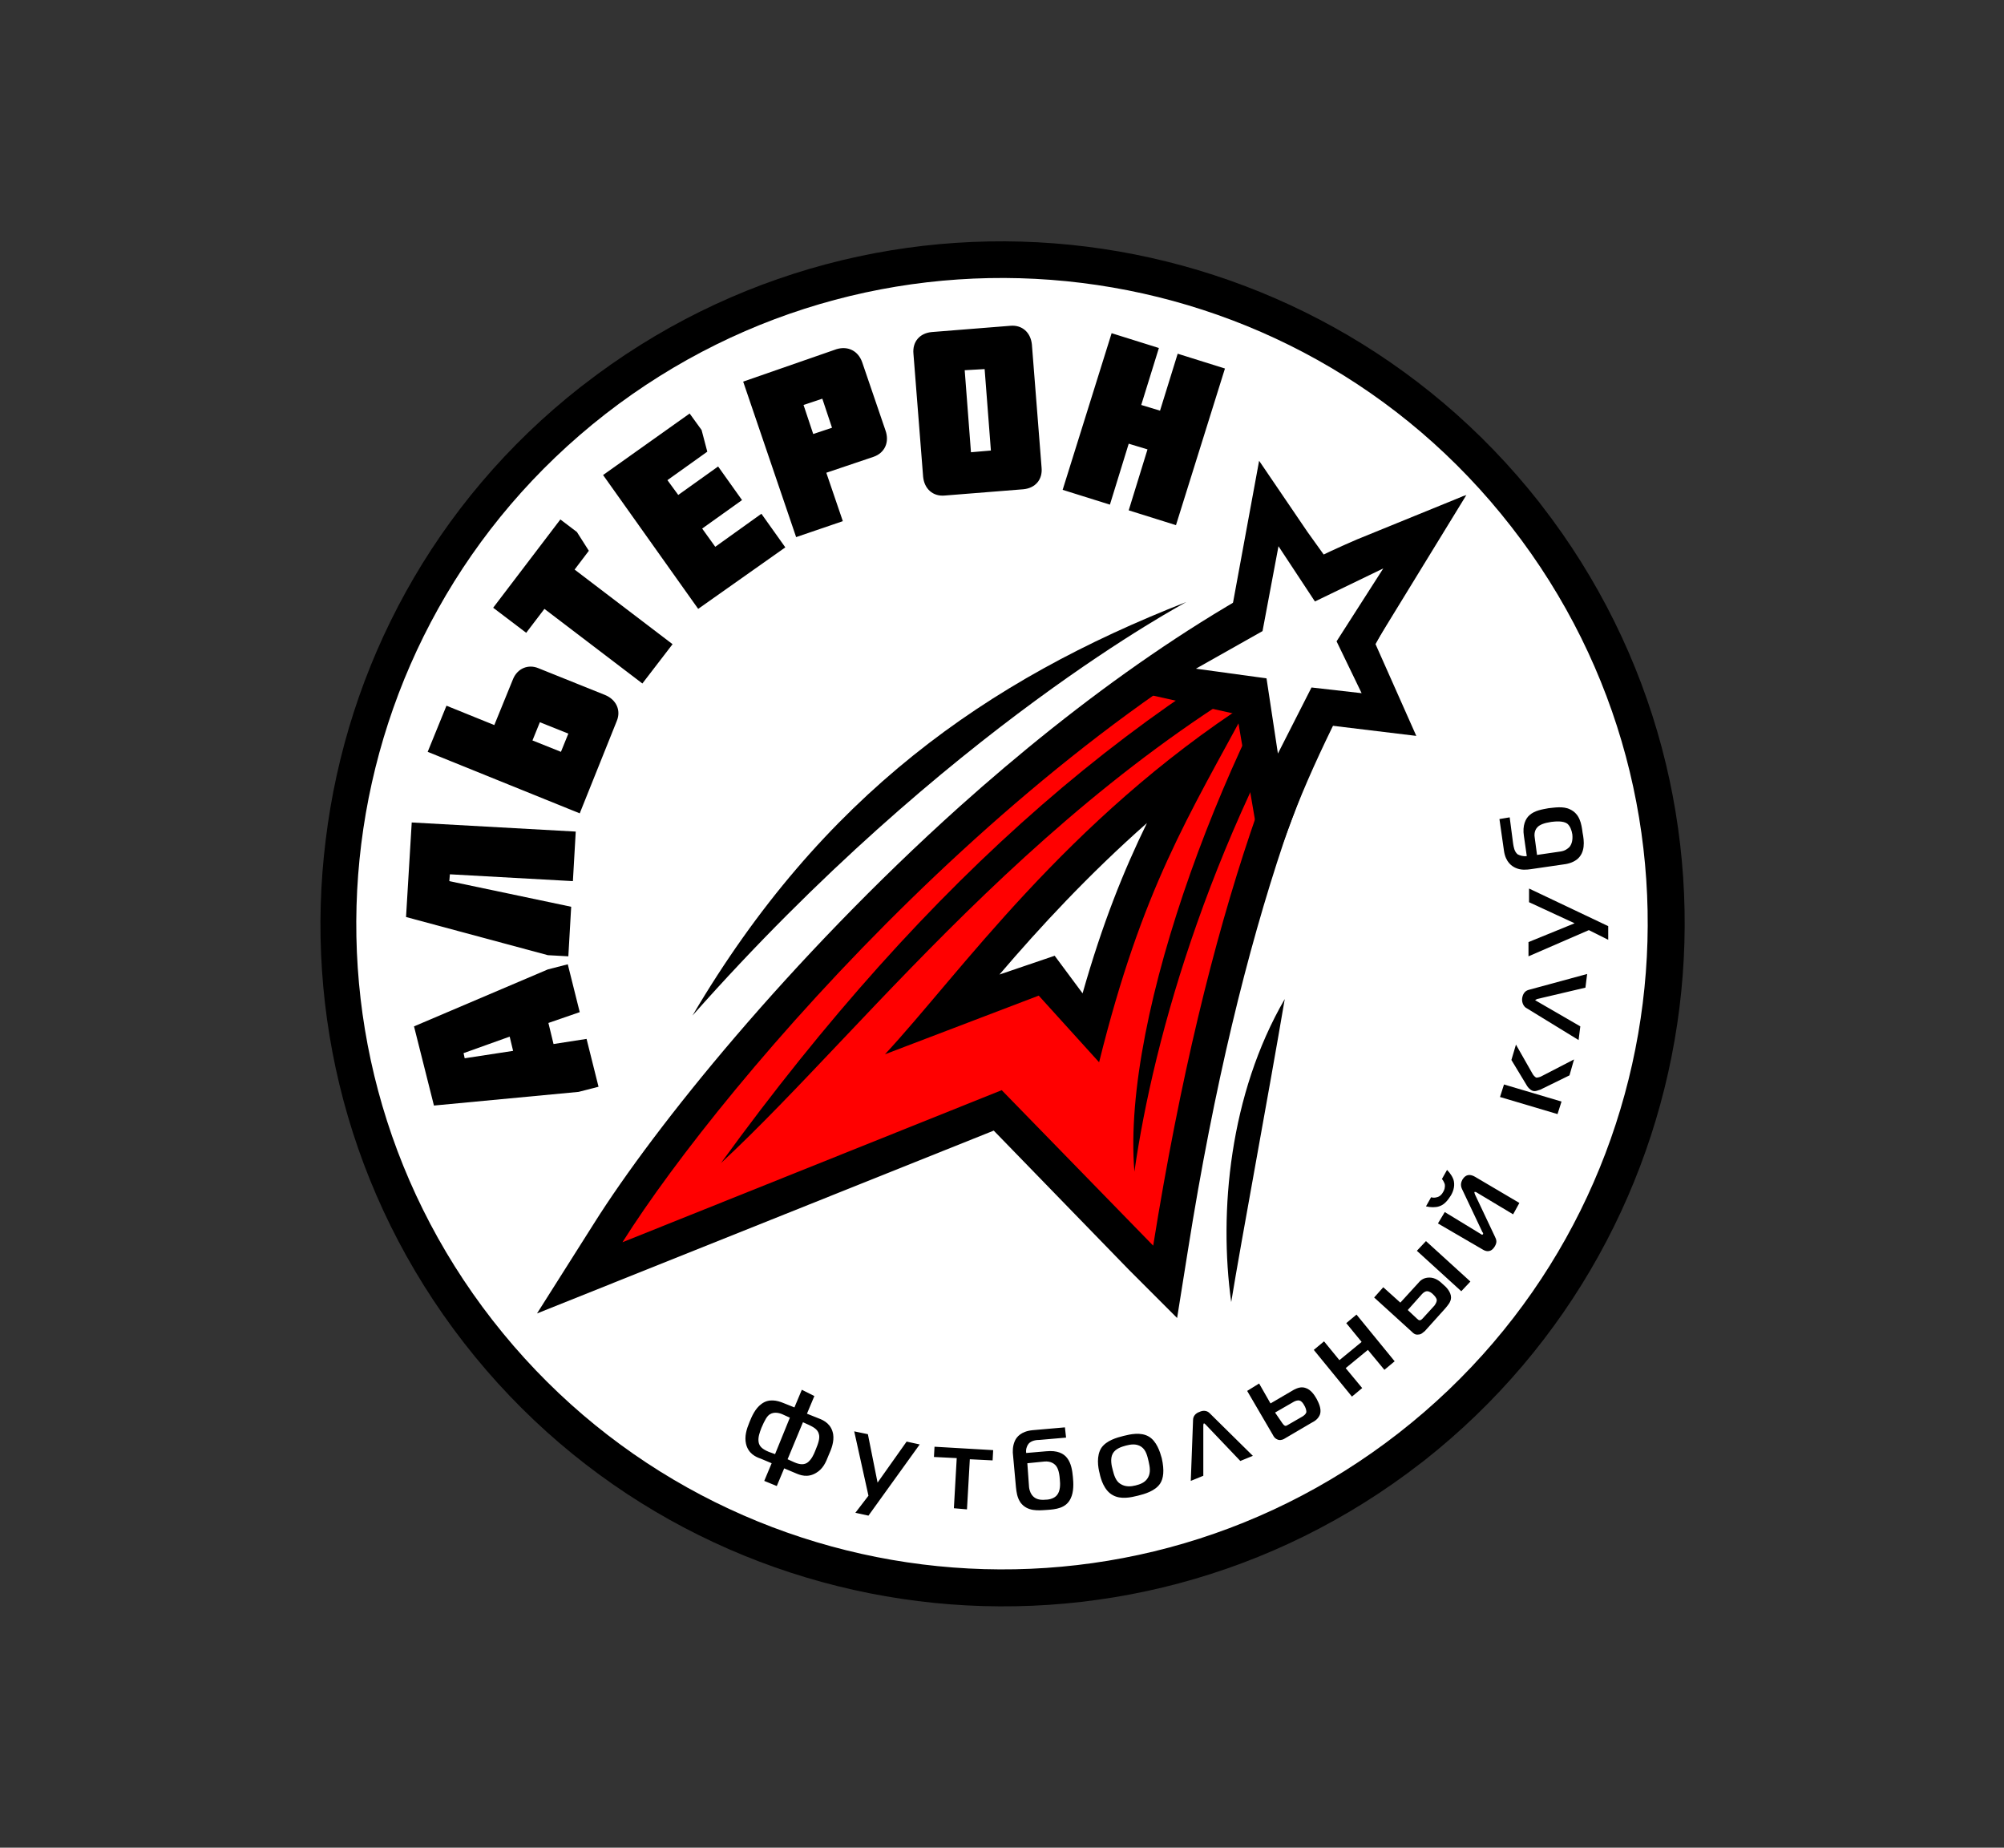 <?xml version="1.0" encoding="UTF-8"?> <svg xmlns="http://www.w3.org/2000/svg" xmlns:xlink="http://www.w3.org/1999/xlink" version="1.1" id="Слой_1" x="0px" y="0px" viewBox="0 0 351.9 324.4" style="enable-background:new 0 0 351.9 324.4;" xml:space="preserve"><rect x="0" y="0" width="351.9" height="324.4" fill="#333333" stroke="none"/> <style type="text/css"> .st0{fill-rule:evenodd;clip-rule:evenodd;fill:#FFFFFF;} .st1{fill:#FF0000;} .st2{fill-rule:evenodd;clip-rule:evenodd;} .st3{fill:#FFFFFF;} </style> <g> <path d="M102,67.9l0.4-0.3c26.1-20.3,58-28.1,88.4-24.3c30.3,3.8,59.2,19.1,79.5,44.9l0.3,0.4c20.3,26.1,28.1,58,24.3,88.4 c-3.8,30.3-19.1,59.2-44.9,79.5l-0.4,0.3c-26.1,20.3-58,28.1-88.4,24.3c-30.4-3.8-59.4-19.2-79.7-45.3 c-20.3-26.1-28.1-58-24.3-88.4C60.9,117.1,76.1,88.2,102,67.9L102,67.9z M189.2,56.1c-27.2-3.4-55.6,3.6-78.9,21.7l0,0 c-23.3,18.1-37,44-40.4,71.2c-3.4,27.2,3.6,55.6,21.7,78.9c18.1,23.3,44,37,71.2,40.4c27.2,3.4,55.6-3.6,78.9-21.7l0,0 c23.3-18.1,37-44,40.4-71.2c3.4-27.2-3.6-55.6-21.7-78.9l0,0C242.2,73.2,216.4,59.4,189.2,56.1L189.2,56.1z"></path> <path class="st0" d="M106.3,72.7C155.7,34.3,227,43.1,265.4,92.5c38.5,49.4,29.6,120.6-19.8,159.1 c-49.4,38.5-120.6,29.6-159.1-19.8C48,182.4,56.9,111.2,106.3,72.7L106.3,72.7z"></path> <path d="M90.1,184.5l-8.5,1.3l-0.2-0.9l8.1-2.9L90.1,184.5L90.1,184.5z M76.2,194.1l25.4-2.4l3.5-0.9l-2.1-8.4l-5.8,0.9l-0.9-3.7 l5.5-1.9l-2.1-8.4l-3.5,0.9l-23.5,10L76.2,194.1L76.2,194.1z M101.1,146l-28.8-1.6L71.3,161l24.9,6.7l3.6,0.2l0.5-8.7l-21.4-4.5 l0.1-1.2l21.6,1.2L101.1,146L101.1,146z M98.5,132l-5-2l1.3-3.2l5,2L98.5,132L98.5,132z M90.1,119.2l-3.3,8.1l-8.4-3.4l-3.3,8.1 l26.7,10.8l6.5-16.2c0.8-1.9-0.1-3.8-2.1-4.6l-11.7-4.7C92.8,116.6,90.9,117.3,90.1,119.2L90.1,119.2z M95.6,106.9l17.2,13.1 l5.3-6.9L100.9,100l2.5-3.3l-2.1-3.3l-2.9-2.2l-11.8,15.5l5.8,4.4L95.6,106.9L95.6,106.9z M137.9,96.1l-4.2-5.9l-8.1,5.8l-2.3-3.2 l7-5l-4.2-5.9l-7,5l-1.9-2.6l7-5l-1-3.8l-2.1-2.9l-15.2,10.8l16.7,23.5L137.9,96.1L137.9,96.1z M141.1,71.1l3.3-1.1l1.7,5.1 l-3.3,1.1L141.1,71.1L141.1,71.1z M153.4,80.2c2-0.7,2.8-2.6,2.1-4.6l-4.1-12c-0.7-2-2.5-2.9-4.5-2.3L130.5,67l9.3,27.3l8.2-2.8 l-2.9-8.5L153.4,80.2L153.4,80.2z M172.9,64.8l1.1,14.3l-3.5,0.3L169.4,65L172.9,64.8L172.9,64.8z M179.7,85.9 c2.1-0.2,3.4-1.7,3.2-3.8l-1.7-21.6c-0.2-2.1-1.7-3.5-3.8-3.3l-13.8,1.1c-2.1,0.2-3.4,1.7-3.2,3.8l1.7,21.6 c0.2,2.1,1.7,3.5,3.8,3.3L179.7,85.9L179.7,85.9z M200.4,71.1l3.1-10l-8.3-2.6l-8.6,27.5l8.3,2.6l3.3-10.7l3.3,1l-3.3,10.7l8.3,2.6 l8.6-27.5l-8.3-2.6l-3.1,10L200.4,71.1L200.4,71.1z"></path> <path d="M140.8,244l-1.3,3.1l-2-0.8c-1-0.4-2.5-0.8-3.8,0.2c-1.1,0.8-1.7,2.2-2.1,3.2c-0.5,1.2-0.9,2.5-0.6,3.8 c0.4,1.7,1.7,2.3,2.6,2.6l1.9,0.8l-1.3,3.1l2.2,0.9l1.3-3.1l1.9,0.8c0.9,0.4,2.2,0.9,3.7,0c1.2-0.7,1.7-1.8,2.2-3.1 c0.5-1.1,1-2.4,0.8-3.7c-0.3-1.7-1.5-2.4-2.6-2.8l-2-0.8l1.3-3.1L140.8,244L140.8,244z M136.1,255.3l-1.1-0.4 c-1.2-0.5-1.7-1-1.8-1.8c-0.1-0.8,0.2-1.6,0.5-2.4c0.6-1.4,1-2.1,1.5-2.4c0.8-0.5,1.8-0.2,2.4,0.1l1.1,0.5L136.1,255.3L136.1,255.3 z M138.3,256.2l2.7-6.5l1.1,0.5c0.6,0.3,1.5,0.7,1.7,1.6c0.2,0.7-0.1,1.6-0.6,2.8c-0.3,0.8-0.7,1.6-1.3,2.1c-0.6,0.5-1.4,0.5-2.5,0 L138.3,256.2L138.3,256.2z M161.5,253.6l-2.3-0.5l-5.1,7.2l-1.7-8.5l-2.4-0.5l2.5,11.3l-2.3,3l2.3,0.5L161.5,253.6L161.5,253.6z M169.8,265l0.5-8.8l4,0.2l0.1-1.8l-10.3-0.6l-0.1,1.8l4,0.2l-0.5,8.8L169.8,265L169.8,265z M187.2,252.4l-0.2-1.8l-5.7,0.5 c-2,0.2-2.8,1.2-3.1,1.9c-0.4,0.9-0.4,1.9-0.3,2.6l0.5,5.5c0.1,0.9,0.2,1.8,0.8,2.7c1.2,1.6,3.1,1.4,4.6,1.3c1.6-0.1,3.4-0.3,4.2-2 c0.6-1.2,0.5-2.8,0.4-3.8c-0.1-1.1-0.3-2.4-1-3.3c-0.6-0.8-1.7-1.4-3.7-1.2l-3.5,0.3c-0.1-0.6,0.1-1.2,0.4-1.6 c0.5-0.6,1.4-0.7,2-0.7L187.2,252.4L187.2,252.4z M180.4,256.9l3-0.3c1.1-0.1,1.7,0.4,1.9,0.6c0.4,0.4,0.7,1.1,0.8,2.5 c0.1,0.9,0.1,2.1-0.5,2.8c-0.4,0.5-1.2,0.8-2,0.8c-1,0.1-1.7-0.1-2.2-0.6c-0.3-0.3-0.6-0.8-0.7-1.6L180.4,256.9L180.4,256.9z M197.3,252.1c-1.2,0.3-3,0.8-3.9,2.1c-0.9,1.4-0.6,3.4-0.3,4.5c0.2,1,0.8,3,2.3,3.8c1.4,0.8,3.2,0.4,4.4,0.1 c1.2-0.3,3-0.8,3.9-2.1c0.6-0.9,0.8-2.3,0.3-4.5c-0.3-1.1-0.9-3-2.3-3.8C200.3,251.4,198.5,251.8,197.3,252.1L197.3,252.1z M195.4,258.1c-0.2-0.7-0.5-2,0-2.9c0.5-0.9,1.6-1.2,2.3-1.4c0.8-0.2,1.8-0.4,2.7,0.2c0.9,0.6,1.1,1.8,1.3,2.6 c0.2,0.9,0.4,1.9-0.1,2.8c-0.5,0.9-1.4,1.2-2.2,1.4c-0.8,0.2-1.8,0.3-2.7-0.3C195.9,260,195.6,258.9,195.4,258.1L195.4,258.1z M209.1,260l2.2-0.9l0-8.8c0-0.1,0-0.3,0.1-0.4c0.1,0,0.2,0.1,0.3,0.2l6.1,6.4l2.2-0.9l-7.6-7.5c-0.5-0.5-1.2-0.5-1.8-0.2 c-0.6,0.2-1.1,0.7-1.1,1.4L209.1,260L209.1,260z M219,244.2l4.5,7.7c0.2,0.4,0.4,0.7,1,0.9c0.5,0.1,0.9-0.1,1.2-0.3l4.6-2.7 c0.6-0.3,1.2-0.7,1.5-1.5c0.3-1-0.3-2.1-0.6-2.7c-0.4-0.7-1-1.6-1.9-1.9c-0.8-0.3-1.5,0-2.1,0.3l-4.1,2.4l-2-3.5L219,244.2 L219,244.2z M223.9,248l3.3-1.9c0.2-0.1,0.6-0.3,1-0.2c0.4,0.1,0.7,0.6,0.8,0.8c0.2,0.3,0.4,0.8,0.4,1.2c-0.1,0.4-0.4,0.6-0.7,0.8 l-2.6,1.5c-0.2,0.1-0.3,0.2-0.5,0.1c-0.2-0.1-0.3-0.3-0.4-0.4L223.9,248L223.9,248z M244.9,239l-6.7-8.2l-1.8,1.5l2.7,3.3l-3.9,3.2 l-2.7-3.3l-1.8,1.5l6.7,8.2l1.8-1.5l-2.9-3.5l3.9-3.2l2.9,3.5L244.9,239L244.9,239z M241.3,227.8l6.6,6c0.3,0.3,0.6,0.6,1.2,0.5 c0.5,0,0.8-0.4,1.1-0.6l3.6-4c0.4-0.5,1-1.1,1-1.9c0-1-0.9-1.9-1.4-2.3c-0.6-0.6-1.4-1.2-2.4-1.2c-0.9,0-1.5,0.4-1.9,0.9l-3.2,3.5 l-3-2.7L241.3,227.8L241.3,227.8z M256.6,226.7l1.6-1.7l-7.8-7.1l-1.6,1.7L256.6,226.7L256.6,226.7z M247.2,230l2.5-2.8 c0.2-0.2,0.5-0.5,0.9-0.5c0.4,0,0.8,0.3,1,0.5c0.3,0.3,0.6,0.6,0.7,1c0,0.4-0.2,0.7-0.4,1l-2.1,2.3c-0.1,0.1-0.3,0.3-0.5,0.3 c-0.2,0-0.4-0.2-0.5-0.3L247.2,230L247.2,230z M266.8,211.2l-7.8-4.6c-1.4-0.8-2,0.2-2.2,0.5c-0.2,0.4-0.4,0.9-0.1,1.6l3.6,7.6 c0.1,0.1,0.2,0.3,0.1,0.4c-0.1,0.1-0.2,0.1-0.3,0l-6.4-3.9l-1.2,2l7.9,4.6c0.5,0.3,1.4,0.6,2.1-0.6c0.4-0.7,0.3-1.1,0-1.7l-3.5-7.4 c-0.1-0.3-0.1-0.3-0.1-0.4c0.1-0.1,0.2,0,0.3,0l6.5,3.9L266.8,211.2L266.8,211.2z M253.4,209.3c-0.2,0.4-0.6,0.8-1.1,0.9 c-0.3,0.1-0.7,0.1-1,0l-0.9,1.6c0.8,0.2,1.7,0.2,2.3,0c1-0.3,1.6-1.2,2-1.8c0.4-0.6,0.8-1.6,0.6-2.6c-0.1-0.6-0.6-1.4-1.2-2 l-0.9,1.6c0.2,0.2,0.4,0.6,0.5,0.9C253.8,208.5,253.6,209,253.4,209.3L253.4,209.3z M274.2,193.4l-10.1-3l-0.7,2.2l10.1,3 L274.2,193.4L274.2,193.4z M276.4,186l-5.8,3c-0.2,0.1-0.6,0.2-0.8,0.2c-0.3-0.1-0.6-0.5-0.7-0.7l-2.9-5.1l-0.8,2.7l2.6,4.3 c0.2,0.4,0.6,0.9,1.1,1.1c0.5,0.2,1-0.1,1.4-0.2l5.1-2.5L276.4,186L276.4,186z M277.2,182.6l0.3-2.4l-7.6-4.4 c-0.1-0.1-0.3-0.1-0.3-0.2c0-0.1,0.2-0.1,0.3-0.2l8.5-2l0.3-2.4l-10.3,2.8c-0.7,0.2-1,0.8-1.1,1.4c-0.1,0.6,0.1,1.3,0.6,1.7 L277.2,182.6L277.2,182.6z M268.5,156l0,2.4l8,3.7l-8.1,3.3l0,2.5l10.6-4.6l3.4,1.7l0-2.4L268.5,156L268.5,156z M265.1,143.5 l-1.8,0.3l0.8,5.6c0.3,2,1.4,2.7,2.1,3c0.9,0.4,1.9,0.3,2.6,0.2l5.5-0.8c0.9-0.1,1.8-0.3,2.6-0.9c1.5-1.2,1.3-3.2,1-4.7 c-0.2-1.6-0.5-3.3-2.2-4.1c-1.2-0.6-2.8-0.3-3.8-0.2c-1.1,0.2-2.4,0.4-3.3,1.2c-0.7,0.6-1.3,1.8-1,3.7l0.5,3.5 c-0.6,0.1-1.2-0.1-1.6-0.3c-0.6-0.5-0.7-1.3-0.8-1.9L265.1,143.5L265.1,143.5z M269.9,150.1l-0.4-3c-0.2-1.1,0.3-1.7,0.5-1.9 c0.4-0.4,1.1-0.7,2.4-0.9c0.8-0.1,2.1-0.2,2.8,0.3c0.5,0.4,0.8,1.2,0.9,1.9c0.1,1-0.1,1.7-0.5,2.2c-0.3,0.3-0.8,0.7-1.6,0.8 L269.9,150.1L269.9,150.1z"></path> <path d="M198.2,222.9l-23.7-24.4l-80.2,32.1l10-15.8c10.7-17,34.5-46.5,64.1-73.1c21.1-18.9,45.2-36.4,69.9-47l18.9-7.7 c-4.6,6.5-24.5,39-31.8,60.9c-6.4,19.1-12.2,42.6-16.8,71.6l-1.9,11.9L198.2,222.9L198.2,222.9z M180.3,187.2l18.3,18.8 c3.8-21.2,8.2-39.3,13.1-54.9c-4.6,9.8-8.7,20.8-12.7,36.9l-2.7,11.1L180.7,182l-47.2,17.9l17.5-18.9c2.5-2.7,5.7-6.4,9.2-10.6 c6.4-7.6,14.1-16.7,23.5-25.9c-2.4,2.1-4.8,4.2-7.2,6.3c-20.6,18.5-38.2,38.3-50.3,54.1l51.4-20.6L180.3,187.2L180.3,187.2z M201.4,144.5c-10.3,9.1-18.8,18.3-25.9,26.6l9.7-3.3l4.9,6.6C193.6,162.1,197.3,152.9,201.4,144.5L201.4,144.5z"></path> <path class="st1" d="M202.5,218.7l-26.6-27.3l-66.6,26.7c17.9-28.4,73.3-92.9,131.3-117.7C226,123.3,211.9,160,202.5,218.7 L202.5,218.7z M219.6,123.1c-32.5,21-51.1,47.9-64.2,62l27-10.3l10.6,11.7C200.6,155.9,208.6,143.5,219.6,123.1L219.6,123.1z"></path> <path class="st2" d="M126.6,204.2c36.6-50.4,74.3-82.9,117.9-102.9c-1.7,2.7-3.4,5.4-5,8.2C186.1,134.5,153.3,179.4,126.6,204.2 L126.6,204.2z"></path> <path class="st2" d="M199.2,205.7c-2.3-27.7,16.5-76.9,36.2-105.8c2.4-1.1,5.6-2.9,8-3.9c-2.6,4-5,8.2-7.2,12.5 C212.8,145.5,202.6,182,199.2,205.7L199.2,205.7z"></path> <polygon points="229.6,93.4 232.9,98 257.5,86.9 241.5,113 248.7,129.2 233,127.3 222.4,155.8 217.2,125.4 199.2,121.4 195.3,120.4 216.5,105.9 221.1,80.9 229.6,93.4 "></polygon> <polygon class="st3" points="224.5,95.9 230.9,105.6 242.9,99.8 234.7,112.6 239.1,121.7 230.3,120.7 224.4,132.3 222.4,119.1 210,117.4 221.7,110.8 224.5,95.9 "></polygon> <path class="st2" d="M121.6,178.3c22.8-38.7,51.7-58.9,86.7-72.6C208.3,105.8,166.5,127.6,121.6,178.3L121.6,178.3z"></path> <path class="st2" d="M216.2,228.6c-2.2-15.8-0.3-36.5,9.4-53.2C222.7,192.5,218,217.6,216.2,228.6L216.2,228.6z"></path> </g> </svg> 